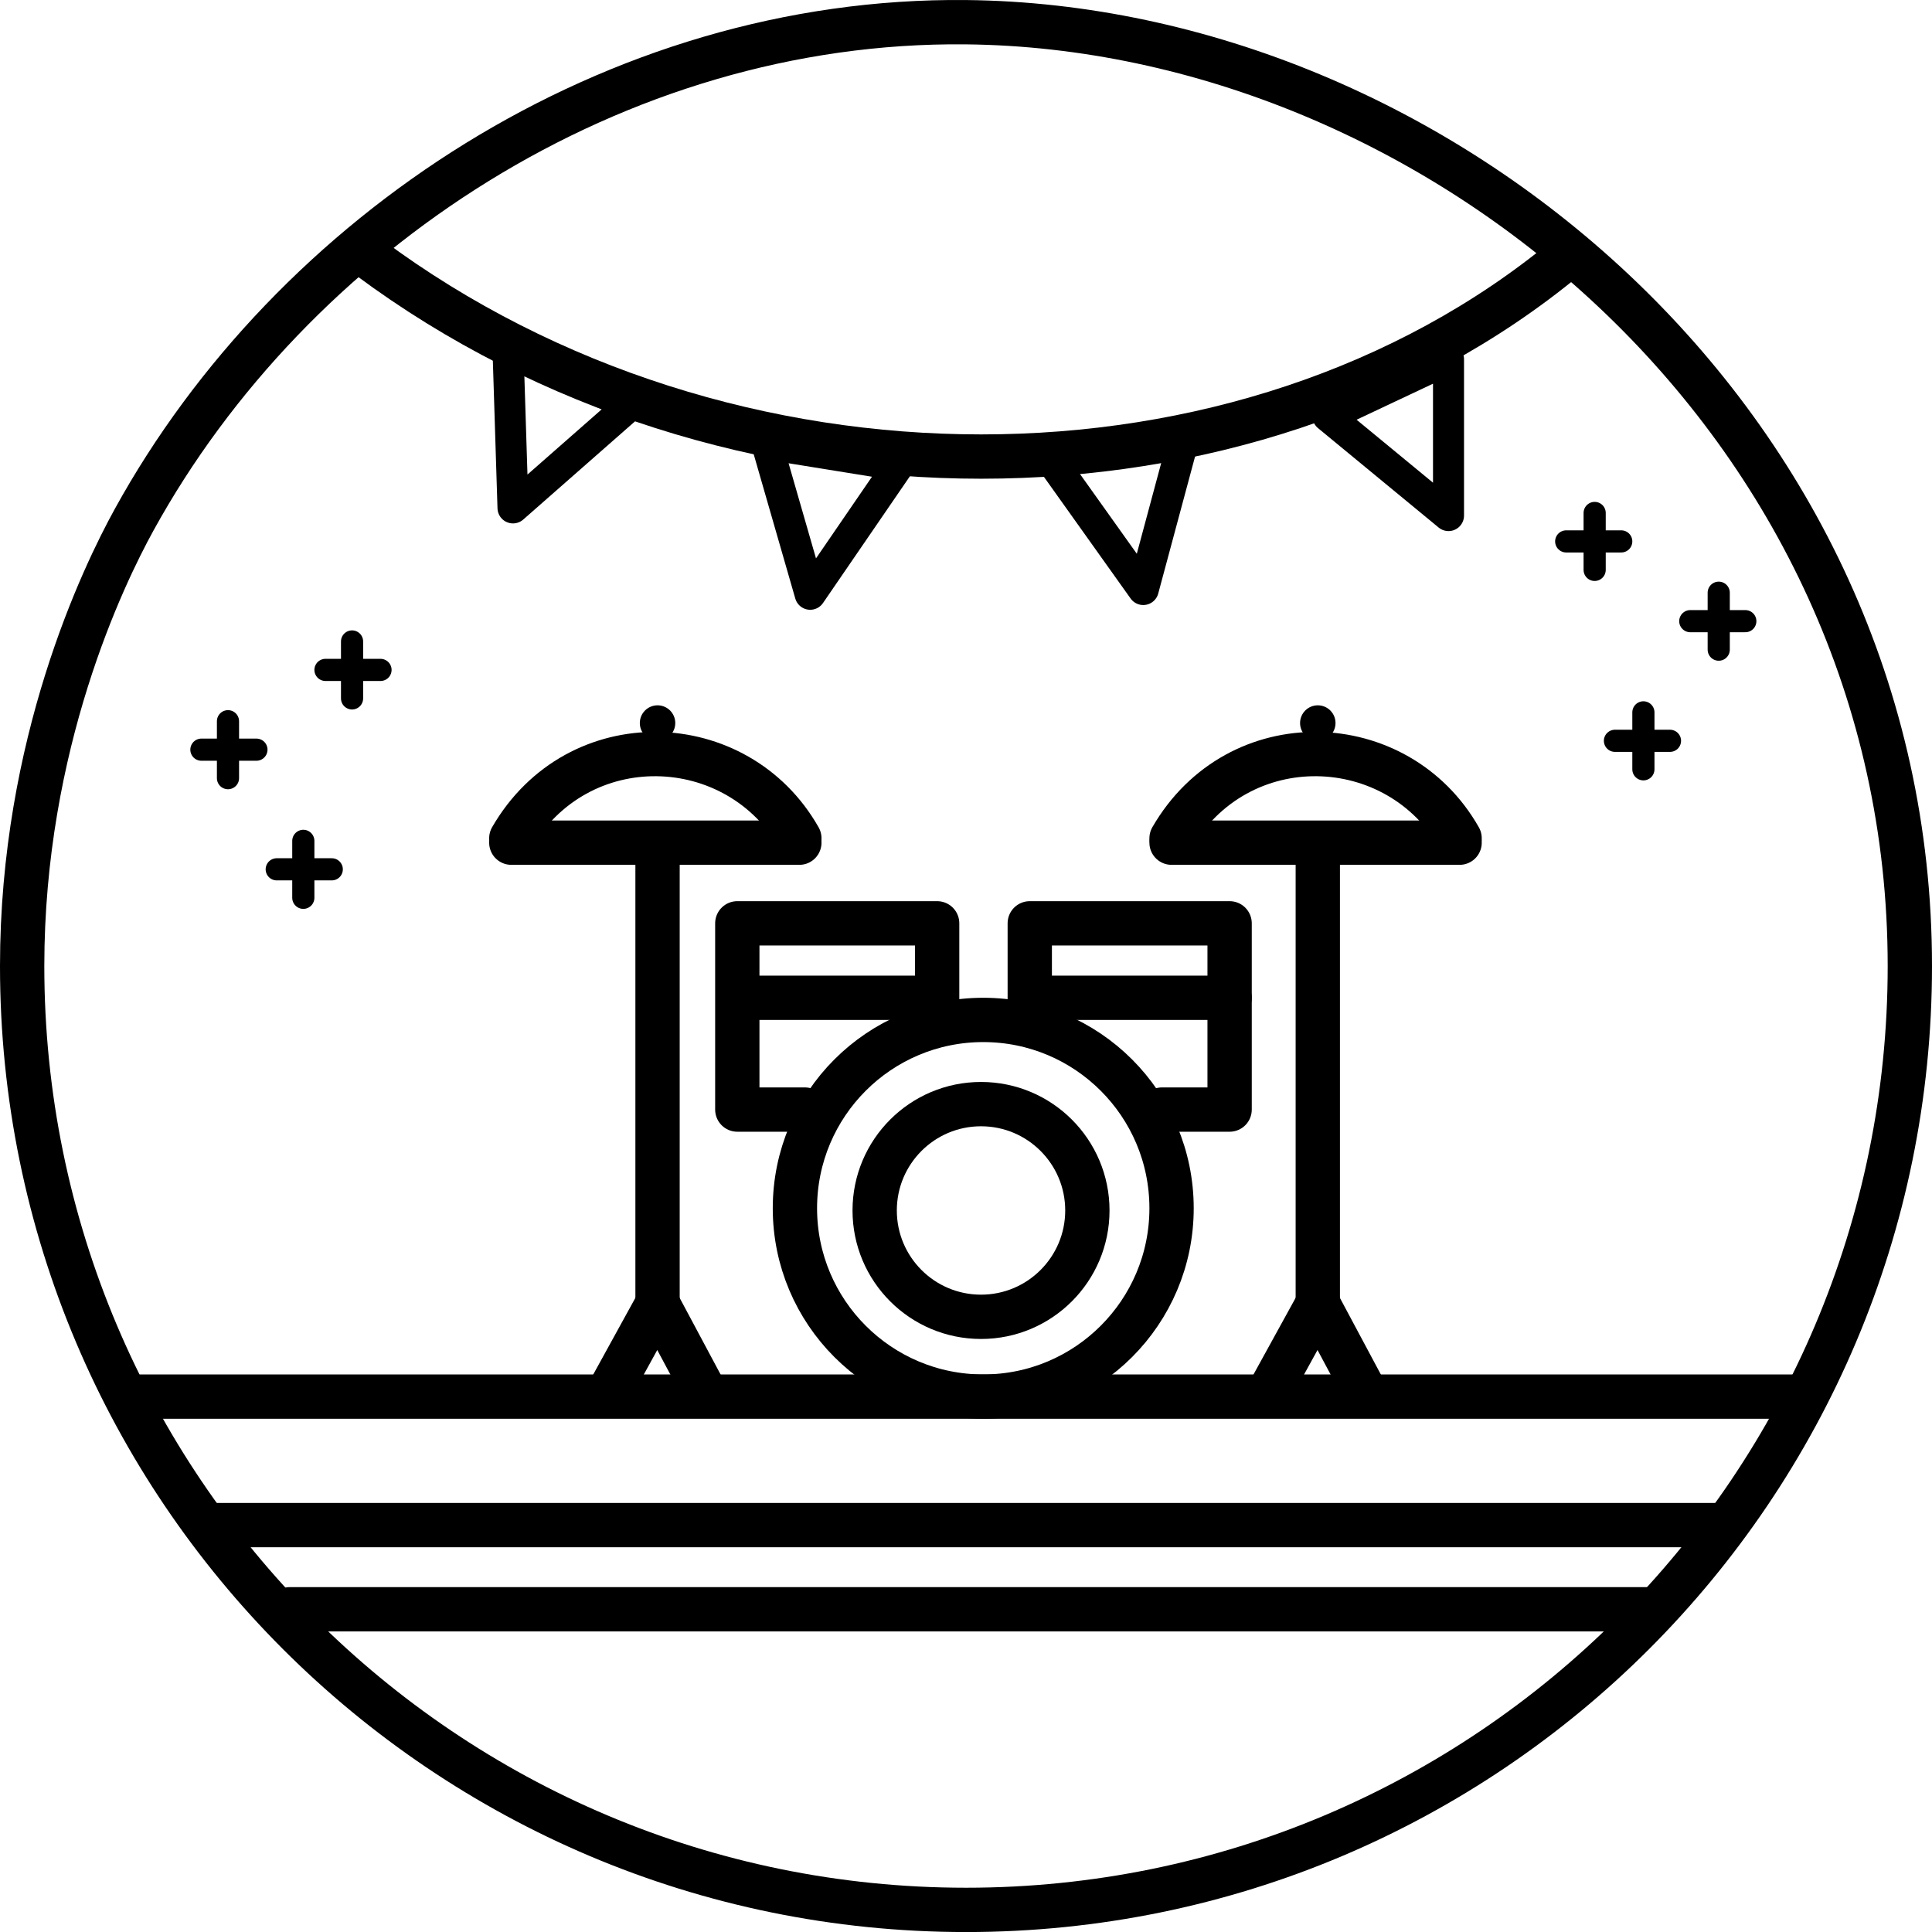 <?xml version="1.0" encoding="UTF-8"?><svg id="Layer_1" xmlns="http://www.w3.org/2000/svg" width="436" height="436.01" viewBox="0 0 436 436.01"><defs><style>.cls-1{stroke-width:5px;}.cls-1,.cls-2,.cls-3,.cls-4{fill:none;stroke:#000;}.cls-1,.cls-2,.cls-4{stroke-linecap:round;stroke-linejoin:round;}.cls-2,.cls-3{stroke-width:10px;}.cls-3{stroke-miterlimit:10;}.cls-4{stroke-width:7px;}</style></defs><path class="cls-2" d="m31.39,315.17h374"/><path class="cls-2" d="m65.39,363.17h308"/><path class="cls-2" d="m48.39,344.17h341"/><circle class="cls-2" cx="221.89" cy="272.67" r="42.5"/><circle class="cls-2" cx="221.39" cy="273.17" r="24"/><polyline class="cls-2" points="232.39 229.17 232.39 208.37 277.49 208.37 277.49 250.4 262.23 250.4"/><polyline class="cls-2" points="211.49 229.17 211.49 208.37 166.39 208.37 166.39 250.4 181.64 250.4"/><line class="cls-2" x1="169.39" y1="225.17" x2="208.84" y2="225.17"/><line class="cls-2" x1="233.9" y1="225.17" x2="277.49" y2="225.17"/><polyline class="cls-2" points="137.39 314.17 148.39 294.17 159.08 314.17"/><line class="cls-2" x1="148.39" y1="294.17" x2="148.39" y2="195.17"/><line class="cls-2" x1="115.39" y1="190.17" x2="180.39" y2="190.17"/><path class="cls-2" d="m115.39,189.17c15-25.95,51-24.71,65,0"/><circle cx="148.39" cy="163.17" r="4"/><polyline class="cls-2" points="286.39 314.17 297.39 294.17 308.08 314.17"/><line class="cls-2" x1="297.39" y1="294.17" x2="297.39" y2="195.17"/><line class="cls-2" x1="264.39" y1="190.17" x2="329.39" y2="190.17"/><path class="cls-2" d="m264.39,189.17c15-25.95,51-24.71,65,0"/><circle cx="297.39" cy="163.17" r="4"/><path class="cls-2" d="m83.39,58.17c80.49,59.82,197.62,59.82,270,0"/><polygon class="cls-4" points="115.77 114.62 142.27 91.34 114.66 79.36 115.77 114.62"/><polygon class="cls-4" points="182.84 134.11 202.79 105.01 173.07 100.21 182.84 134.11"/><polygon class="cls-4" points="258 133.04 267.16 98.97 237.53 104.31 258 133.04"/><polygon class="cls-4" points="326.89 116.35 326.89 81.07 299.66 93.91 326.89 116.35"/><path class="cls-3" d="m431,218.01c0,117.64-95.36,213-213,213S5,335.65,5,218.01c0-50.19,18.31-88.07,25.26-100.7C65.82,52.67,138.5,4.18,218,5.01c105.98,1.1,213,89.73,213,213Z"/><line class="cls-1" x1="370.87" y1="160.76" x2="370.87" y2="173.61"/><line class="cls-1" x1="376.87" y1="167.18" x2="364.45" y2="167.18"/><line class="cls-1" x1="359.87" y1="115.76" x2="359.87" y2="128.61"/><line class="cls-1" x1="365.87" y1="122.18" x2="353.45" y2="122.18"/><line class="cls-1" x1="387.87" y1="133.76" x2="387.87" y2="146.61"/><line class="cls-1" x1="393.87" y1="140.18" x2="381.45" y2="140.18"/><line class="cls-1" x1="68.45" y1="189.76" x2="68.45" y2="202.61"/><line class="cls-1" x1="62.45" y1="196.18" x2="74.87" y2="196.18"/><line class="cls-1" x1="79.45" y1="144.76" x2="79.45" y2="157.61"/><line class="cls-1" x1="73.45" y1="151.18" x2="85.87" y2="151.18"/><line class="cls-1" x1="51.45" y1="162.76" x2="51.45" y2="175.61"/><line class="cls-1" x1="45.45" y1="169.18" x2="57.87" y2="169.18"/></svg>